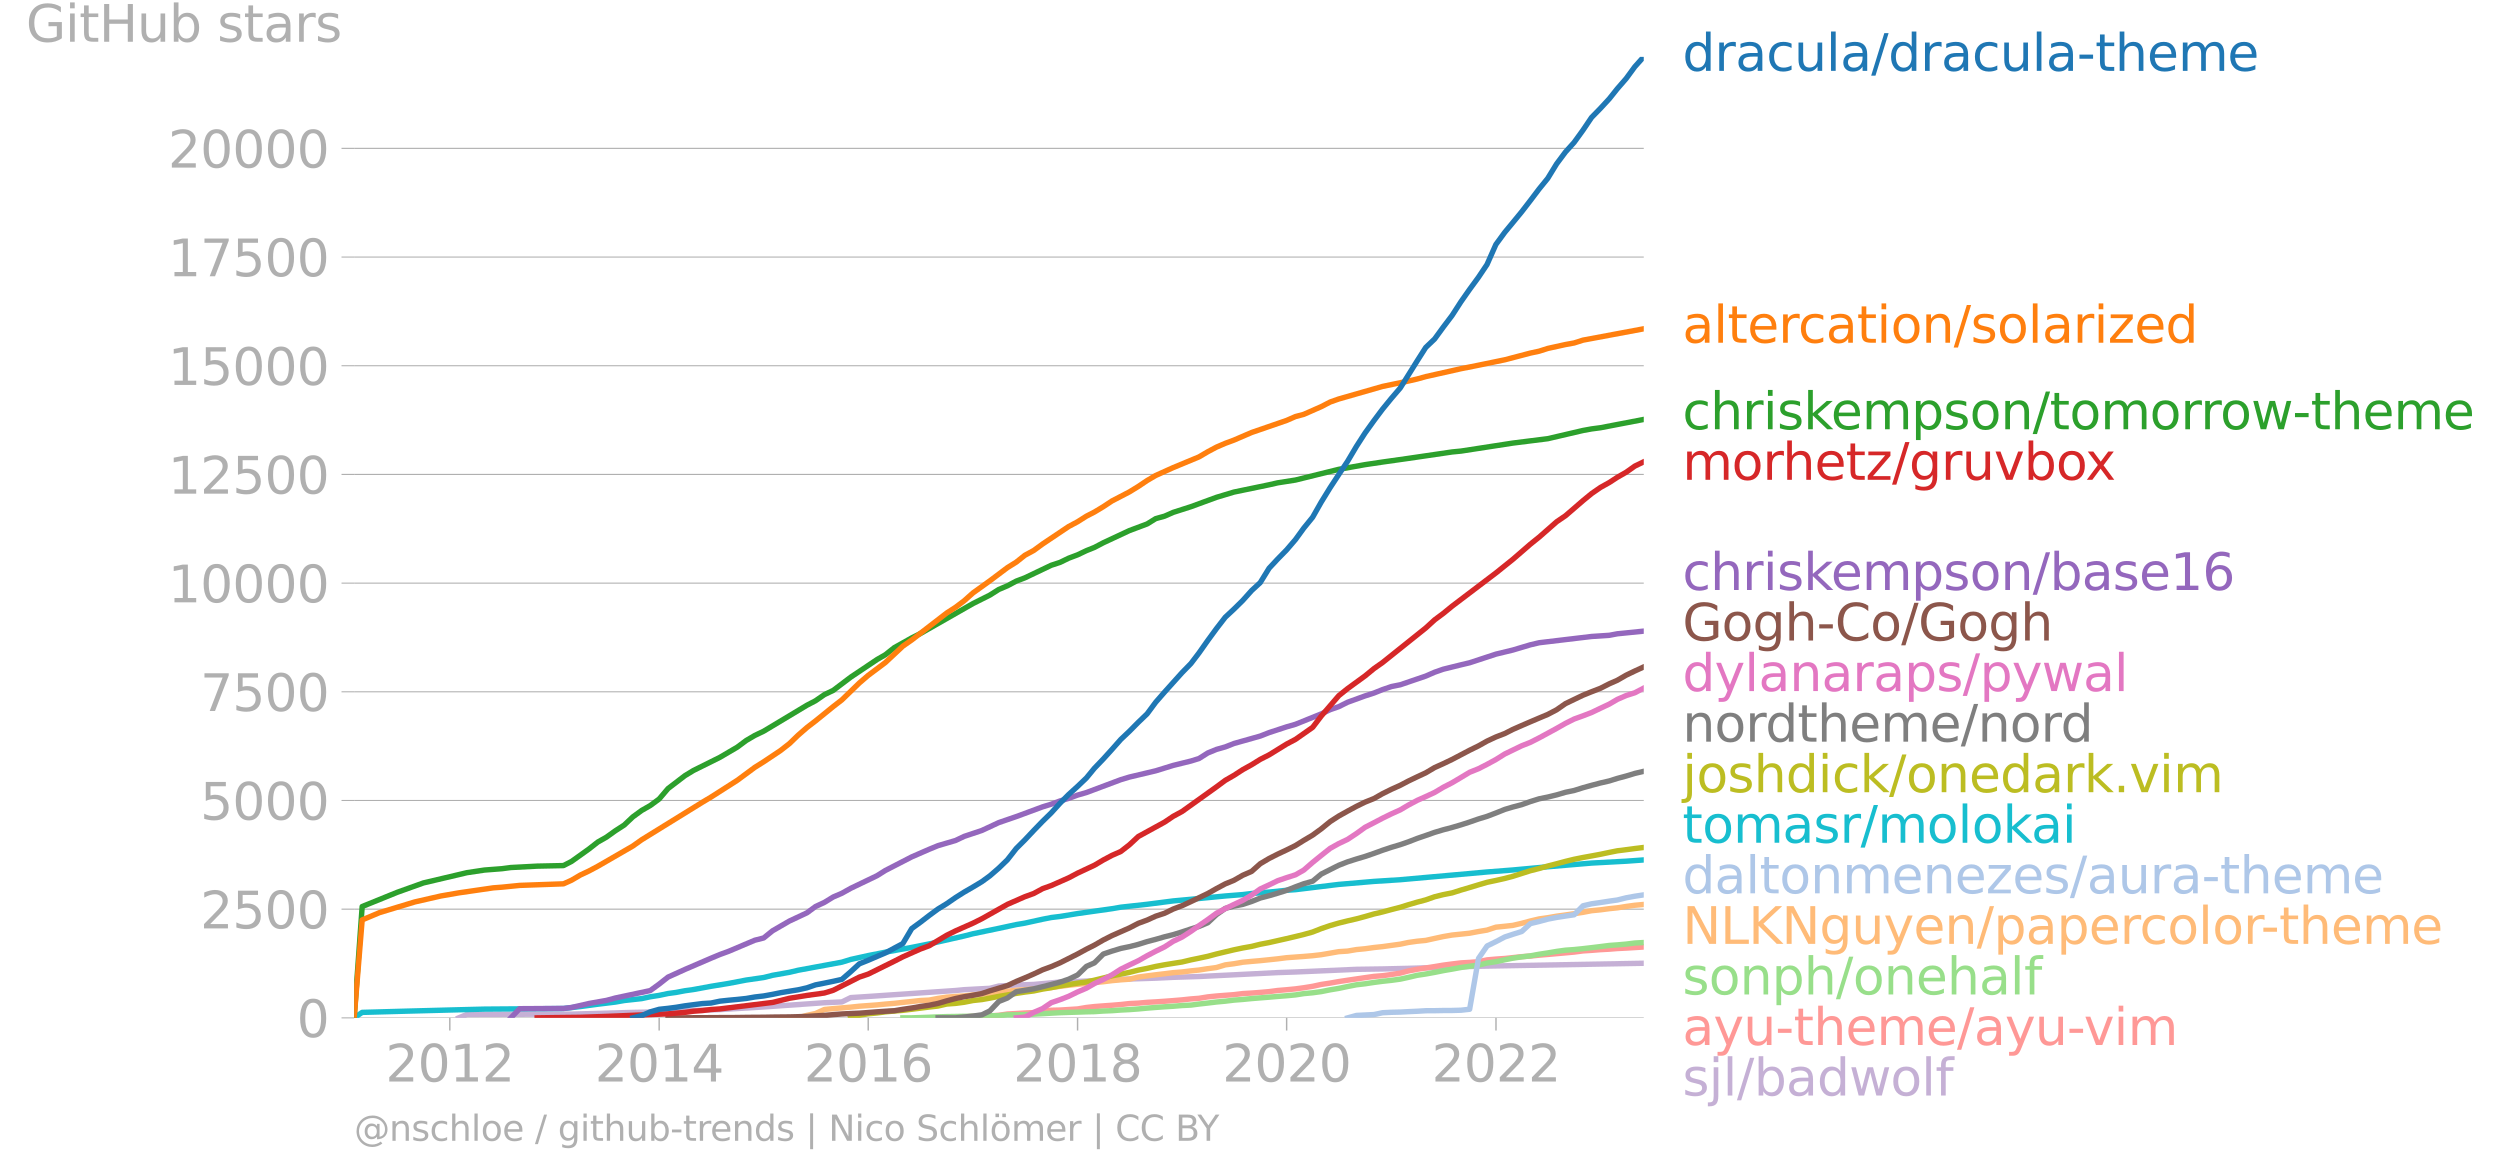 <svg xmlns="http://www.w3.org/2000/svg" xmlns:xlink="http://www.w3.org/1999/xlink" width="923.071" height="433.86" viewBox="0 0 692.303 325.395"><defs><style>*{stroke-linejoin:round;stroke-linecap:butt}</style></defs><g id="figure_1"><path id="patch_1" d="M0 325.395h692.303V0H0v325.395z" style="fill:none"/><g id="axes_1"><path id="patch_2" d="M98.073 281.868h357.12V15.756H98.073v266.112z" style="fill:none"/><g id="matplotlib.axis_1"><g id="xtick_1"><g id="line2d_1"><defs><path id="m14b2d56fd2" d="M0 0v3.5" style="stroke:#b0b0b0;stroke-width:.4"/></defs><use xlink:href="#m14b2d56fd2" x="124.562" y="281.868" style="fill:#b0b0b0;stroke:#b0b0b0;stroke-width:.4"/></g><g id="text_1" style="fill:#b0b0b0" transform="matrix(.14 0 0 -.14 106.747 299.505)"><defs><path id="DejaVuSans-32" d="M1228 531h2203V0H469v531q359 372 979 998 621 627 780 809 303 340 423 576 121 236 121 464 0 372-261 606-261 235-680 235-297 0-627-103-329-103-704-313v638q381 153 712 231 332 78 607 78 725 0 1156-363 431-362 431-968 0-288-108-546-107-257-392-607-78-91-497-524-418-433-1181-1211z" transform="scale(.016)"/><path id="DejaVuSans-30" d="M2034 4250q-487 0-733-480-245-479-245-1442 0-959 245-1439 246-480 733-480 491 0 736 480 246 480 246 1439 0 963-246 1442-245 480-736 480zm0 500q785 0 1199-621 414-620 414-1801 0-1178-414-1799Q2819-91 2034-91q-784 0-1198 620-414 621-414 1799 0 1181 414 1801 414 621 1198 621z" transform="scale(.016)"/><path id="DejaVuSans-31" d="M794 531h1031v3560L703 3866v575l1116 225h631V531h1031V0H794v531z" transform="scale(.016)"/></defs><use xlink:href="#DejaVuSans-32"/><use xlink:href="#DejaVuSans-30" x="63.623"/><use xlink:href="#DejaVuSans-31" x="127.246"/><use xlink:href="#DejaVuSans-32" x="190.869"/></g></g><g id="xtick_2"><use xlink:href="#m14b2d56fd2" id="line2d_2" x="182.535" y="281.868" style="fill:#b0b0b0;stroke:#b0b0b0;stroke-width:.4"/><g id="text_2" style="fill:#b0b0b0" transform="matrix(.14 0 0 -.14 164.72 299.505)"><defs><path id="DejaVuSans-34" d="M2419 4116 825 1625h1594v2491zm-166 550h794V1625h666v-525h-666V0h-628v1100H313v609l1940 2957z" transform="scale(.016)"/></defs><use xlink:href="#DejaVuSans-32"/><use xlink:href="#DejaVuSans-30" x="63.623"/><use xlink:href="#DejaVuSans-31" x="127.246"/><use xlink:href="#DejaVuSans-34" x="190.869"/></g></g><g id="xtick_3"><use xlink:href="#m14b2d56fd2" id="line2d_3" x="240.429" y="281.868" style="fill:#b0b0b0;stroke:#b0b0b0;stroke-width:.4"/><g id="text_3" style="fill:#b0b0b0" transform="matrix(.14 0 0 -.14 222.614 299.505)"><defs><path id="DejaVuSans-36" d="M2113 2584q-425 0-674-291-248-290-248-796 0-503 248-796 249-292 674-292t673 292q248 293 248 796 0 506-248 796-248 291-673 291zm1253 1979v-575q-238 112-480 171-242 60-480 60-625 0-955-422-329-422-376-1275 184 272 462 417 279 145 613 145 703 0 1111-427 408-426 408-1160 0-719-425-1154Q2819-91 2113-91q-810 0-1238 620-428 621-428 1799 0 1106 525 1764t1409 658q238 0 480-47t505-140z" transform="scale(.016)"/></defs><use xlink:href="#DejaVuSans-32"/><use xlink:href="#DejaVuSans-30" x="63.623"/><use xlink:href="#DejaVuSans-31" x="127.246"/><use xlink:href="#DejaVuSans-36" x="190.869"/></g></g><g id="xtick_4"><use xlink:href="#m14b2d56fd2" id="line2d_4" x="298.403" y="281.868" style="fill:#b0b0b0;stroke:#b0b0b0;stroke-width:.4"/><g id="text_4" style="fill:#b0b0b0" transform="matrix(.14 0 0 -.14 280.588 299.505)"><defs><path id="DejaVuSans-38" d="M2034 2216q-450 0-708-241-257-241-257-662 0-422 257-663 258-241 708-241t709 242q260 243 260 662 0 421-258 662-257 241-711 241zm-631 268q-406 100-633 378-226 279-226 679 0 559 398 884 399 325 1092 325 697 0 1094-325t397-884q0-400-227-679-226-278-629-378 456-106 710-416 255-309 255-755 0-679-414-1042Q2806-91 2034-91q-771 0-1186 362-414 363-414 1042 0 446 256 755 257 310 713 416zm-231 997q0-362 226-565 227-203 636-203 407 0 636 203 230 203 230 565 0 363-230 566-229 203-636 203-409 0-636-203-226-203-226-566z" transform="scale(.016)"/></defs><use xlink:href="#DejaVuSans-32"/><use xlink:href="#DejaVuSans-30" x="63.623"/><use xlink:href="#DejaVuSans-31" x="127.246"/><use xlink:href="#DejaVuSans-38" x="190.869"/></g></g><g id="xtick_5"><use xlink:href="#m14b2d56fd2" id="line2d_5" x="356.297" y="281.868" style="fill:#b0b0b0;stroke:#b0b0b0;stroke-width:.4"/><g id="text_5" style="fill:#b0b0b0" transform="matrix(.14 0 0 -.14 338.482 299.505)"><use xlink:href="#DejaVuSans-32"/><use xlink:href="#DejaVuSans-30" x="63.623"/><use xlink:href="#DejaVuSans-32" x="127.246"/><use xlink:href="#DejaVuSans-30" x="190.869"/></g></g><g id="xtick_6"><use xlink:href="#m14b2d56fd2" id="line2d_6" x="414.271" y="281.868" style="fill:#b0b0b0;stroke:#b0b0b0;stroke-width:.4"/><g id="text_6" style="fill:#b0b0b0" transform="matrix(.14 0 0 -.14 396.456 299.505)"><use xlink:href="#DejaVuSans-32"/><use xlink:href="#DejaVuSans-30" x="63.623"/><use xlink:href="#DejaVuSans-32" x="127.246"/><use xlink:href="#DejaVuSans-32" x="190.869"/></g></g></g><g id="matplotlib.axis_2"><g id="ytick_1"><path id="line2d_7" d="M98.073 281.868h357.12" clip-path="url(#p5eefabe141)" style="fill:none;stroke:#b0b0b0;stroke-width:.3;stroke-linecap:square"/><g id="line2d_8"><defs><path id="m1f76dfa816" d="M0 0h-3.5" style="stroke:#b0b0b0;stroke-width:.3"/></defs><use xlink:href="#m1f76dfa816" x="98.073" y="281.868" style="fill:#b0b0b0;stroke:#b0b0b0;stroke-width:.3"/></g><use xlink:href="#DejaVuSans-30" id="text_7" style="fill:#b0b0b0" transform="matrix(.14 0 0 -.14 82.166 287.187)"/></g><g id="ytick_2"><path id="line2d_9" d="M98.073 251.77h357.12" clip-path="url(#p5eefabe141)" style="fill:none;stroke:#b0b0b0;stroke-width:.3;stroke-linecap:square"/><use xlink:href="#m1f76dfa816" id="line2d_10" x="98.073" y="251.77" style="fill:#b0b0b0;stroke:#b0b0b0;stroke-width:.3"/><g id="text_8" style="fill:#b0b0b0" transform="matrix(.14 0 0 -.14 55.443 257.089)"><defs><path id="DejaVuSans-35" d="M691 4666h2478v-532H1269V2991q137 47 274 70 138 23 276 23 781 0 1237-428 457-428 457-1159 0-753-469-1171Q2575-91 1722-91q-294 0-599 50Q819 9 494 109v635q281-153 581-228t634-75q541 0 856 284 316 284 316 772 0 487-316 771-315 285-856 285-253 0-505-56-251-56-513-175v2344z" transform="scale(.016)"/></defs><use xlink:href="#DejaVuSans-32"/><use xlink:href="#DejaVuSans-35" x="63.623"/><use xlink:href="#DejaVuSans-30" x="127.246"/><use xlink:href="#DejaVuSans-30" x="190.869"/></g></g><g id="ytick_3"><path id="line2d_11" d="M98.073 221.672h357.12" clip-path="url(#p5eefabe141)" style="fill:none;stroke:#b0b0b0;stroke-width:.3;stroke-linecap:square"/><use xlink:href="#m1f76dfa816" id="line2d_12" x="98.073" y="221.672" style="fill:#b0b0b0;stroke:#b0b0b0;stroke-width:.3"/><g id="text_9" style="fill:#b0b0b0" transform="matrix(.14 0 0 -.14 55.443 226.991)"><use xlink:href="#DejaVuSans-35"/><use xlink:href="#DejaVuSans-30" x="63.623"/><use xlink:href="#DejaVuSans-30" x="127.246"/><use xlink:href="#DejaVuSans-30" x="190.869"/></g></g><g id="ytick_4"><path id="line2d_13" d="M98.073 191.574h357.12" clip-path="url(#p5eefabe141)" style="fill:none;stroke:#b0b0b0;stroke-width:.3;stroke-linecap:square"/><use xlink:href="#m1f76dfa816" id="line2d_14" x="98.073" y="191.574" style="fill:#b0b0b0;stroke:#b0b0b0;stroke-width:.3"/><g id="text_10" style="fill:#b0b0b0" transform="matrix(.14 0 0 -.14 55.443 196.893)"><defs><path id="DejaVuSans-37" d="M525 4666h3000v-269L1831 0h-659l1594 4134H525v532z" transform="scale(.016)"/></defs><use xlink:href="#DejaVuSans-37"/><use xlink:href="#DejaVuSans-35" x="63.623"/><use xlink:href="#DejaVuSans-30" x="127.246"/><use xlink:href="#DejaVuSans-30" x="190.869"/></g></g><g id="ytick_5"><path id="line2d_15" d="M98.073 161.477h357.12" clip-path="url(#p5eefabe141)" style="fill:none;stroke:#b0b0b0;stroke-width:.3;stroke-linecap:square"/><use xlink:href="#m1f76dfa816" id="line2d_16" x="98.073" y="161.477" style="fill:#b0b0b0;stroke:#b0b0b0;stroke-width:.3"/><g id="text_11" style="fill:#b0b0b0" transform="matrix(.14 0 0 -.14 46.536 166.796)"><use xlink:href="#DejaVuSans-31"/><use xlink:href="#DejaVuSans-30" x="63.623"/><use xlink:href="#DejaVuSans-30" x="127.246"/><use xlink:href="#DejaVuSans-30" x="190.869"/><use xlink:href="#DejaVuSans-30" x="254.492"/></g></g><g id="ytick_6"><path id="line2d_17" d="M98.073 131.379h357.12" clip-path="url(#p5eefabe141)" style="fill:none;stroke:#b0b0b0;stroke-width:.3;stroke-linecap:square"/><use xlink:href="#m1f76dfa816" id="line2d_18" x="98.073" y="131.379" style="fill:#b0b0b0;stroke:#b0b0b0;stroke-width:.3"/><g id="text_12" style="fill:#b0b0b0" transform="matrix(.14 0 0 -.14 46.536 136.698)"><use xlink:href="#DejaVuSans-31"/><use xlink:href="#DejaVuSans-32" x="63.623"/><use xlink:href="#DejaVuSans-35" x="127.246"/><use xlink:href="#DejaVuSans-30" x="190.869"/><use xlink:href="#DejaVuSans-30" x="254.492"/></g></g><g id="ytick_7"><path id="line2d_19" d="M98.073 101.281h357.12" clip-path="url(#p5eefabe141)" style="fill:none;stroke:#b0b0b0;stroke-width:.3;stroke-linecap:square"/><use xlink:href="#m1f76dfa816" id="line2d_20" x="98.073" y="101.281" style="fill:#b0b0b0;stroke:#b0b0b0;stroke-width:.3"/><g id="text_13" style="fill:#b0b0b0" transform="matrix(.14 0 0 -.14 46.536 106.6)"><use xlink:href="#DejaVuSans-31"/><use xlink:href="#DejaVuSans-35" x="63.623"/><use xlink:href="#DejaVuSans-30" x="127.246"/><use xlink:href="#DejaVuSans-30" x="190.869"/><use xlink:href="#DejaVuSans-30" x="254.492"/></g></g><g id="ytick_8"><path id="line2d_21" d="M98.073 71.184h357.12" clip-path="url(#p5eefabe141)" style="fill:none;stroke:#b0b0b0;stroke-width:.3;stroke-linecap:square"/><use xlink:href="#m1f76dfa816" id="line2d_22" x="98.073" y="71.184" style="fill:#b0b0b0;stroke:#b0b0b0;stroke-width:.3"/><g id="text_14" style="fill:#b0b0b0" transform="matrix(.14 0 0 -.14 46.536 76.503)"><use xlink:href="#DejaVuSans-31"/><use xlink:href="#DejaVuSans-37" x="63.623"/><use xlink:href="#DejaVuSans-35" x="127.246"/><use xlink:href="#DejaVuSans-30" x="190.869"/><use xlink:href="#DejaVuSans-30" x="254.492"/></g></g><g id="ytick_9"><path id="line2d_23" d="M98.073 41.086h357.12" clip-path="url(#p5eefabe141)" style="fill:none;stroke:#b0b0b0;stroke-width:.3;stroke-linecap:square"/><use xlink:href="#m1f76dfa816" id="line2d_24" x="98.073" y="41.086" style="fill:#b0b0b0;stroke:#b0b0b0;stroke-width:.3"/><g id="text_15" style="fill:#b0b0b0" transform="matrix(.14 0 0 -.14 46.536 46.405)"><use xlink:href="#DejaVuSans-32"/><use xlink:href="#DejaVuSans-30" x="63.623"/><use xlink:href="#DejaVuSans-30" x="127.246"/><use xlink:href="#DejaVuSans-30" x="190.869"/><use xlink:href="#DejaVuSans-30" x="254.492"/></g></g><g id="text_16" style="fill:#b0b0b0" transform="matrix(.14 0 0 -.14 7.2 11.563)"><defs><path id="DejaVuSans-47" d="M3809 666v1253H2778v519h1656V434q-365-259-806-392-440-133-940-133-1094 0-1712 639-617 640-617 1780 0 1144 617 1783 618 639 1712 639 456 0 867-113 411-112 758-331v-672q-350 297-744 447t-828 150q-857 0-1287-478-429-478-429-1425 0-944 429-1422 430-478 1287-478 334 0 596 58 263 58 472 180z" transform="scale(.016)"/><path id="DejaVuSans-69" d="M603 3500h575V0H603v3500zm0 1363h575v-729H603v729z" transform="scale(.016)"/><path id="DejaVuSans-74" d="M1172 4494v-994h1184v-447H1172V1153q0-428 117-550t477-122h590V0h-590q-666 0-919 248-253 249-253 905v1900H172v447h422v994h578z" transform="scale(.016)"/><path id="DejaVuSans-48" d="M628 4666h631V2753h2294v1913h631V0h-631v2222H1259V0H628v4666z" transform="scale(.016)"/><path id="DejaVuSans-75" d="M544 1381v2119h575V1403q0-497 193-746 194-248 582-248 465 0 735 297 271 297 271 810v1984h575V0h-575v538q-209-319-486-474-276-155-642-155-603 0-916 375-312 375-312 1097zm1447 2203z" transform="scale(.016)"/><path id="DejaVuSans-62" d="M3116 1747q0 634-261 995t-717 361q-457 0-718-361t-261-995q0-634 261-995t718-361q456 0 717 361t261 995zM1159 2969q182 312 458 463 277 152 661 152 638 0 1036-506 399-506 399-1331T3314 415Q2916-91 2278-91q-384 0-661 152-276 152-458 464V0H581v4863h578V2969z" transform="scale(.016)"/><path id="DejaVuSans-73" d="M2834 3397v-544q-243 125-506 187-262 63-544 63-428 0-642-131t-214-394q0-200 153-314t616-217l197-44q612-131 870-370t258-667q0-488-386-773Q2250-91 1575-91q-281 0-586 55T347 128v594q319-166 628-249 309-82 613-82 406 0 624 139 219 139 219 392 0 234-158 359-157 125-692 241l-200 47q-534 112-772 345-237 233-237 639 0 494 350 762 350 269 994 269 318 0 599-47 282-46 519-140z" transform="scale(.016)"/><path id="DejaVuSans-61" d="M2194 1759q-697 0-966-159t-269-544q0-306 202-486 202-179 548-179 479 0 768 339t289 901v128h-572zm1147 238V0h-575v531q-197-318-491-470T1556-91q-537 0-855 302-317 302-317 808 0 590 395 890 396 300 1180 300h807v57q0 397-261 614t-733 217q-300 0-585-72-284-72-546-216v532q315 122 612 182 297 61 578 61 760 0 1135-394 375-393 375-1193z" transform="scale(.016)"/><path id="DejaVuSans-72" d="M2631 2963q-97 56-211 82-114 27-251 27-488 0-749-317t-261-911V0H581v3500h578v-544q182 319 472 473 291 155 707 155 59 0 131-8 72-7 159-23l3-590z" transform="scale(.016)"/></defs><use xlink:href="#DejaVuSans-47"/><use xlink:href="#DejaVuSans-69" x="77.49"/><use xlink:href="#DejaVuSans-74" x="105.273"/><use xlink:href="#DejaVuSans-48" x="144.482"/><use xlink:href="#DejaVuSans-75" x="219.678"/><use xlink:href="#DejaVuSans-62" x="283.057"/><use xlink:href="#DejaVuSans-20" x="346.533"/><use xlink:href="#DejaVuSans-73" x="378.32"/><use xlink:href="#DejaVuSans-74" x="430.42"/><use xlink:href="#DejaVuSans-61" x="469.629"/><use xlink:href="#DejaVuSans-72" x="530.908"/><use xlink:href="#DejaVuSans-73" x="572.021"/></g></g><path id="line2d_25" d="m127.02 281.868 2.3-.951 28.947-.085 16.972-.481 7.296-.145 4.68-.24 12.133-.386 12.134-.734 16.813-1.168 4.838-.217 2.459-1.204 4.837-.313 24.19-1.649 2.378-.229 7.138-.385 2.458-.626 4.838-.277 4.838-.168 4.838-.434 2.458-.24 4.838-.157 4.68-.205 2.458-.072 4.837-.313 9.676-.313 4.838-.229 7.137-.229 9.676-.47 12.134-.613 4.917-.169 16.892-.734 7.217-.108 7.138-.169 19.43-.578 45.76-.83h0" clip-path="url(#p5eefabe141)" style="fill:none;stroke:#c5b0d5;stroke-width:1.5;stroke-linecap:square"/><path id="line2d_26" d="m262.16 281.868 2.458-.169 2.38-.144 2.458-.097 2.458-.024 2.221-.108 2.458-.169 2.38-.36 2.458-.133 2.38-.145 2.458-.108 2.458-.385 2.38-.265 2.458-.06 2.38-.145 2.458-.156 2.458-.41 2.221-.253 2.459-.192 2.379-.169 2.458-.204 2.38-.265 2.458-.12 2.459-.217 2.379-.133 2.458-.168 2.38-.18 2.458-.206 2.459-.264 2.22-.169 2.459-.397 2.379-.241 2.458-.193 2.38-.18 2.458-.301 2.459-.145 2.379-.18 2.458-.217 2.38-.313 2.458-.205 2.459-.24 2.3-.313 2.458-.398 2.38-.517 2.458-.374 2.379-.421 2.459-.373 2.458-.361 2.38-.35 2.458-.349 2.379-.192 2.459-.337 2.458-.374 2.22-.602 2.46-.47 2.378-.36 2.459-.385 2.38-.398 2.458-.325 2.458-.3 2.38-.133 2.458-.193 2.38-.505 2.458-.217 2.458-.169 2.22-.24 2.46-.265 2.379-.157 2.458-.253 2.38-.204 2.458-.217 2.458-.217 2.38-.216 2.458-.326 2.38-.156 2.458-.193 2.458-.132 2.22-.18 2.46-.121 2.379-.145 2.458-.156" clip-path="url(#p5eefabe141)" style="fill:none;stroke:#ff9896;stroke-width:1.5;stroke-linecap:square"/><path id="line2d_27" d="m250.026 281.868 2.458-.012 2.38-.073 2.458-.084 2.458-.108 2.38-.072 2.458-.037 2.38-.048h2.458l2.458-.084 2.221-.06 2.458-.048 2.38-.217 2.458-.012 2.38-.036 2.458-.133 2.458-.132 2.38-.145 2.458-.132 2.38-.084 2.458-.073 2.458-.084 2.221-.048 2.459-.168 2.379-.097 2.458-.18 2.38-.12 2.458-.181 2.459-.23 2.379-.192 2.458-.18 2.38-.145 2.458-.204 2.459-.12 2.22-.29 2.459-.277 2.379-.289 2.458-.228 2.38-.29 2.458-.192 2.459-.24 2.379-.193 2.458-.193 2.38-.205 2.458-.192 2.459-.229 2.3-.361 2.458-.229 2.38-.325 2.458-.494 2.379-.397 2.459-.518 2.458-.481 2.38-.277 2.458-.373 2.379-.313 2.459-.265 2.458-.337 2.22-.482 2.46-.578 2.378-.36 2.459-.446 2.38-.482 2.458-.421 2.458-.458 2.38-.337 2.458-.313 2.38-.59 2.458-.36 2.458-.53 2.22-.446 2.46-.361 2.379-.277 2.458-.458 2.38-.36 2.458-.422 2.458-.337 2.38-.169 2.458-.253 2.38-.276 2.458-.301 2.458-.313 2.22-.157 2.46-.217 2.379-.3 2.458-.133" clip-path="url(#p5eefabe141)" style="fill:none;stroke:#98df8a;stroke-width:1.5;stroke-linecap:square"/><g id="text_17" style="fill:#1f77b4" transform="matrix(.14 0 0 -.14 465.907 19.619)"><defs><path id="DejaVuSans-64" d="M2906 2969v1894h575V0h-575v525q-181-312-458-464-276-152-664-152-634 0-1033 506-398 507-398 1332t398 1331q399 506 1033 506 388 0 664-152 277-151 458-463zM947 1747q0-634 261-995t717-361q456 0 718 361 263 361 263 995t-263 995q-262 361-718 361t-717-361q-261-361-261-995z" transform="scale(.016)"/><path id="DejaVuSans-63" d="M3122 3366v-538q-244 135-489 202t-495 67q-560 0-870-355-309-354-309-995t309-996q310-354 870-354 250 0 495 67t489 202V134Q2881 22 2623-34q-257-57-548-57-791 0-1257 497-465 497-465 1341 0 856 470 1346 471 491 1290 491 265 0 518-55 253-54 491-163z" transform="scale(.016)"/><path id="DejaVuSans-6c" d="M603 4863h575V0H603v4863z" transform="scale(.016)"/><path id="DejaVuSans-2f" d="M1625 4666h531L531-594H0l1625 5260z" transform="scale(.016)"/><path id="DejaVuSans-2d" d="M313 2009h1684v-512H313v512z" transform="scale(.016)"/><path id="DejaVuSans-68" d="M3513 2113V0h-575v2094q0 497-194 743-194 247-581 247-466 0-735-297-269-296-269-809V0H581v4863h578V2956q207 316 486 472 280 156 646 156 603 0 912-373 310-373 310-1098z" transform="scale(.016)"/><path id="DejaVuSans-65" d="M3597 1894v-281H953q38-594 358-905t892-311q331 0 642 81t618 244V178Q3153 47 2828-22t-659-69q-838 0-1327 487-489 488-489 1320 0 859 464 1363 464 505 1252 505 706 0 1117-455 411-454 411-1235zm-575 169q-6 471-264 752-258 282-683 282-481 0-770-272t-333-766l2050 4z" transform="scale(.016)"/><path id="DejaVuSans-6d" d="M3328 2828q216 388 516 572t706 184q547 0 844-383 297-382 297-1088V0h-578v2094q0 503-179 746-178 244-543 244-447 0-707-297-259-296-259-809V0h-578v2094q0 506-178 748t-550 242q-441 0-701-298-259-298-259-808V0H581v3500h578v-544q197 322 472 475t653 153q382 0 649-194 267-193 395-562z" transform="scale(.016)"/></defs><use xlink:href="#DejaVuSans-64"/><use xlink:href="#DejaVuSans-72" x="63.477"/><use xlink:href="#DejaVuSans-61" x="104.59"/><use xlink:href="#DejaVuSans-63" x="165.869"/><use xlink:href="#DejaVuSans-75" x="220.85"/><use xlink:href="#DejaVuSans-6c" x="284.229"/><use xlink:href="#DejaVuSans-61" x="312.012"/><use xlink:href="#DejaVuSans-2f" x="373.291"/><use xlink:href="#DejaVuSans-64" x="406.982"/><use xlink:href="#DejaVuSans-72" x="470.459"/><use xlink:href="#DejaVuSans-61" x="511.572"/><use xlink:href="#DejaVuSans-63" x="572.852"/><use xlink:href="#DejaVuSans-75" x="627.832"/><use xlink:href="#DejaVuSans-6c" x="691.211"/><use xlink:href="#DejaVuSans-61" x="718.994"/><use xlink:href="#DejaVuSans-2d" x="780.273"/><use xlink:href="#DejaVuSans-74" x="816.357"/><use xlink:href="#DejaVuSans-68" x="855.566"/><use xlink:href="#DejaVuSans-65" x="918.945"/><use xlink:href="#DejaVuSans-6d" x="980.469"/><use xlink:href="#DejaVuSans-65" x="1077.881"/></g><g id="text_18" style="fill:#ff7f0e" transform="matrix(.14 0 0 -.14 465.907 94.911)"><defs><path id="DejaVuSans-6f" d="M1959 3097q-462 0-731-361t-269-989q0-628 267-989 268-361 733-361 460 0 728 362 269 363 269 988 0 622-269 986-268 364-728 364zm0 487q750 0 1178-488 429-487 429-1349 0-859-429-1349Q2709-91 1959-91q-753 0-1180 489-426 490-426 1349 0 862 426 1349 427 488 1180 488z" transform="scale(.016)"/><path id="DejaVuSans-6e" d="M3513 2113V0h-575v2094q0 497-194 743-194 247-581 247-466 0-735-297-269-296-269-809V0H581v3500h578v-544q207 316 486 472 280 156 646 156 603 0 912-373 310-373 310-1098z" transform="scale(.016)"/><path id="DejaVuSans-7a" d="M353 3500h2731v-525L922 459h2162V0H275v525l2163 2516H353v459z" transform="scale(.016)"/></defs><use xlink:href="#DejaVuSans-61"/><use xlink:href="#DejaVuSans-6c" x="61.279"/><use xlink:href="#DejaVuSans-74" x="89.063"/><use xlink:href="#DejaVuSans-65" x="128.271"/><use xlink:href="#DejaVuSans-72" x="189.795"/><use xlink:href="#DejaVuSans-63" x="228.658"/><use xlink:href="#DejaVuSans-61" x="283.639"/><use xlink:href="#DejaVuSans-74" x="344.918"/><use xlink:href="#DejaVuSans-69" x="384.127"/><use xlink:href="#DejaVuSans-6f" x="411.91"/><use xlink:href="#DejaVuSans-6e" x="473.092"/><use xlink:href="#DejaVuSans-2f" x="536.471"/><use xlink:href="#DejaVuSans-73" x="570.162"/><use xlink:href="#DejaVuSans-6f" x="622.262"/><use xlink:href="#DejaVuSans-6c" x="683.443"/><use xlink:href="#DejaVuSans-61" x="711.227"/><use xlink:href="#DejaVuSans-72" x="772.506"/><use xlink:href="#DejaVuSans-69" x="813.619"/><use xlink:href="#DejaVuSans-7a" x="841.402"/><use xlink:href="#DejaVuSans-65" x="893.893"/><use xlink:href="#DejaVuSans-64" x="955.416"/></g><g id="text_19" style="fill:#2ca02c" transform="matrix(.14 0 0 -.14 465.907 118.876)"><defs><path id="DejaVuSans-6b" d="M581 4863h578V1991l1716 1509h734L1753 1863 3688 0h-750L1159 1709V0H581v4863z" transform="scale(.016)"/><path id="DejaVuSans-70" d="M1159 525v-1856H581v4831h578v-531q182 312 458 463 277 152 661 152 638 0 1036-506 399-506 399-1331T3314 415Q2916-91 2278-91q-384 0-661 152-276 152-458 464zm1957 1222q0 634-261 995t-717 361q-457 0-718-361t-261-995q0-634 261-995t718-361q456 0 717 361t261 995z" transform="scale(.016)"/><path id="DejaVuSans-77" d="M269 3500h575l719-2731 715 2731h678l719-2731 716 2731h575L4050 0h-678l-753 2869L1863 0h-679L269 3500z" transform="scale(.016)"/></defs><use xlink:href="#DejaVuSans-63"/><use xlink:href="#DejaVuSans-68" x="54.98"/><use xlink:href="#DejaVuSans-72" x="118.359"/><use xlink:href="#DejaVuSans-69" x="159.473"/><use xlink:href="#DejaVuSans-73" x="187.256"/><use xlink:href="#DejaVuSans-6b" x="239.355"/><use xlink:href="#DejaVuSans-65" x="293.641"/><use xlink:href="#DejaVuSans-6d" x="355.164"/><use xlink:href="#DejaVuSans-70" x="452.576"/><use xlink:href="#DejaVuSans-73" x="516.053"/><use xlink:href="#DejaVuSans-6f" x="568.152"/><use xlink:href="#DejaVuSans-6e" x="629.334"/><use xlink:href="#DejaVuSans-2f" x="692.713"/><use xlink:href="#DejaVuSans-74" x="726.404"/><use xlink:href="#DejaVuSans-6f" x="765.613"/><use xlink:href="#DejaVuSans-6d" x="826.795"/><use xlink:href="#DejaVuSans-6f" x="924.207"/><use xlink:href="#DejaVuSans-72" x="985.389"/><use xlink:href="#DejaVuSans-72" x="1024.752"/><use xlink:href="#DejaVuSans-6f" x="1063.615"/><use xlink:href="#DejaVuSans-77" x="1124.797"/><use xlink:href="#DejaVuSans-2d" x="1206.584"/><use xlink:href="#DejaVuSans-74" x="1242.668"/><use xlink:href="#DejaVuSans-68" x="1281.877"/><use xlink:href="#DejaVuSans-65" x="1345.256"/><use xlink:href="#DejaVuSans-6d" x="1406.779"/><use xlink:href="#DejaVuSans-65" x="1504.191"/></g><g id="text_20" style="fill:#d62728" transform="matrix(.14 0 0 -.14 465.907 132.876)"><defs><path id="DejaVuSans-67" d="M2906 1791q0 625-258 968-257 344-723 344-462 0-720-344-258-343-258-968 0-622 258-966t720-344q466 0 723 344 258 344 258 966zm575-1357q0-893-397-1329-396-436-1215-436-303 0-572 45t-522 139v559q253-137 500-202 247-66 503-66 566 0 847 295t281 892v285q-178-310-456-463T1784 0Q1141 0 747 490 353 981 353 1791q0 812 394 1302 394 491 1037 491 388 0 666-153t456-462v531h575V434z" transform="scale(.016)"/><path id="DejaVuSans-76" d="M191 3500h609L1894 563l1094 2937h609L2284 0h-781L191 3500z" transform="scale(.016)"/><path id="DejaVuSans-78" d="M3513 3500 2247 1797 3578 0h-678L1881 1375 863 0H184l1360 1831L300 3500h678l928-1247 928 1247h679z" transform="scale(.016)"/></defs><use xlink:href="#DejaVuSans-6d"/><use xlink:href="#DejaVuSans-6f" x="97.412"/><use xlink:href="#DejaVuSans-72" x="158.594"/><use xlink:href="#DejaVuSans-68" x="197.957"/><use xlink:href="#DejaVuSans-65" x="261.336"/><use xlink:href="#DejaVuSans-74" x="322.859"/><use xlink:href="#DejaVuSans-7a" x="362.068"/><use xlink:href="#DejaVuSans-2f" x="414.559"/><use xlink:href="#DejaVuSans-67" x="448.25"/><use xlink:href="#DejaVuSans-72" x="511.727"/><use xlink:href="#DejaVuSans-75" x="552.84"/><use xlink:href="#DejaVuSans-76" x="616.219"/><use xlink:href="#DejaVuSans-62" x="675.398"/><use xlink:href="#DejaVuSans-6f" x="738.875"/><use xlink:href="#DejaVuSans-78" x="796.932"/></g><g id="text_21" style="fill:#9467bd" transform="matrix(.14 0 0 -.14 465.907 163.38)"><use xlink:href="#DejaVuSans-63"/><use xlink:href="#DejaVuSans-68" x="54.98"/><use xlink:href="#DejaVuSans-72" x="118.359"/><use xlink:href="#DejaVuSans-69" x="159.473"/><use xlink:href="#DejaVuSans-73" x="187.256"/><use xlink:href="#DejaVuSans-6b" x="239.355"/><use xlink:href="#DejaVuSans-65" x="293.641"/><use xlink:href="#DejaVuSans-6d" x="355.164"/><use xlink:href="#DejaVuSans-70" x="452.576"/><use xlink:href="#DejaVuSans-73" x="516.053"/><use xlink:href="#DejaVuSans-6f" x="568.152"/><use xlink:href="#DejaVuSans-6e" x="629.334"/><use xlink:href="#DejaVuSans-2f" x="692.713"/><use xlink:href="#DejaVuSans-62" x="726.404"/><use xlink:href="#DejaVuSans-61" x="789.881"/><use xlink:href="#DejaVuSans-73" x="851.16"/><use xlink:href="#DejaVuSans-65" x="903.26"/><use xlink:href="#DejaVuSans-31" x="964.783"/><use xlink:href="#DejaVuSans-36" x="1028.406"/></g><g id="text_22" style="fill:#8c564b" transform="matrix(.14 0 0 -.14 465.907 177.38)"><defs><path id="DejaVuSans-43" d="M4122 4306v-665q-319 297-680 443-361 147-767 147-800 0-1225-489t-425-1414q0-922 425-1411t1225-489q406 0 767 147t680 444V359q-331-225-702-338-370-112-782-112-1060 0-1670 648-609 649-609 1771 0 1125 609 1773 610 649 1670 649 418 0 788-111 371-111 696-333z" transform="scale(.016)"/></defs><use xlink:href="#DejaVuSans-47"/><use xlink:href="#DejaVuSans-6f" x="77.49"/><use xlink:href="#DejaVuSans-67" x="138.672"/><use xlink:href="#DejaVuSans-68" x="202.148"/><use xlink:href="#DejaVuSans-2d" x="265.527"/><use xlink:href="#DejaVuSans-43" x="301.611"/><use xlink:href="#DejaVuSans-6f" x="371.436"/><use xlink:href="#DejaVuSans-2f" x="432.617"/><use xlink:href="#DejaVuSans-47" x="466.309"/><use xlink:href="#DejaVuSans-6f" x="543.799"/><use xlink:href="#DejaVuSans-67" x="604.98"/><use xlink:href="#DejaVuSans-68" x="668.457"/></g><g id="text_23" style="fill:#e377c2" transform="matrix(.14 0 0 -.14 465.907 191.38)"><defs><path id="DejaVuSans-79" d="M2059-325q-243-625-475-815-231-191-618-191H506v481h338q237 0 368 113 132 112 291 531l103 262L191 3500h609L1894 763l1094 2737h609L2059-325z" transform="scale(.016)"/></defs><use xlink:href="#DejaVuSans-64"/><use xlink:href="#DejaVuSans-79" x="63.477"/><use xlink:href="#DejaVuSans-6c" x="122.656"/><use xlink:href="#DejaVuSans-61" x="150.439"/><use xlink:href="#DejaVuSans-6e" x="211.719"/><use xlink:href="#DejaVuSans-61" x="275.098"/><use xlink:href="#DejaVuSans-72" x="336.377"/><use xlink:href="#DejaVuSans-61" x="377.49"/><use xlink:href="#DejaVuSans-70" x="438.77"/><use xlink:href="#DejaVuSans-73" x="502.246"/><use xlink:href="#DejaVuSans-2f" x="554.346"/><use xlink:href="#DejaVuSans-70" x="588.037"/><use xlink:href="#DejaVuSans-79" x="651.514"/><use xlink:href="#DejaVuSans-77" x="710.693"/><use xlink:href="#DejaVuSans-61" x="792.48"/><use xlink:href="#DejaVuSans-6c" x="853.76"/></g><g id="text_24" style="fill:#7f7f7f" transform="matrix(.14 0 0 -.14 465.907 205.38)"><use xlink:href="#DejaVuSans-6e"/><use xlink:href="#DejaVuSans-6f" x="63.379"/><use xlink:href="#DejaVuSans-72" x="124.561"/><use xlink:href="#DejaVuSans-64" x="163.924"/><use xlink:href="#DejaVuSans-74" x="227.4"/><use xlink:href="#DejaVuSans-68" x="266.609"/><use xlink:href="#DejaVuSans-65" x="329.988"/><use xlink:href="#DejaVuSans-6d" x="391.512"/><use xlink:href="#DejaVuSans-65" x="488.924"/><use xlink:href="#DejaVuSans-2f" x="550.447"/><use xlink:href="#DejaVuSans-6e" x="584.139"/><use xlink:href="#DejaVuSans-6f" x="647.518"/><use xlink:href="#DejaVuSans-72" x="708.699"/><use xlink:href="#DejaVuSans-64" x="748.063"/></g><g id="text_25" style="fill:#bcbd22" transform="matrix(.14 0 0 -.14 465.907 219.38)"><defs><path id="DejaVuSans-6a" d="M603 3500h575V-63q0-668-255-968-254-300-820-300h-219v487H38q328 0 446 152Q603-541 603-63v3563zm0 1363h575v-729H603v729z" transform="scale(.016)"/><path id="DejaVuSans-2e" d="M684 794h660V0H684v794z" transform="scale(.016)"/></defs><use xlink:href="#DejaVuSans-6a"/><use xlink:href="#DejaVuSans-6f" x="27.783"/><use xlink:href="#DejaVuSans-73" x="88.965"/><use xlink:href="#DejaVuSans-68" x="141.064"/><use xlink:href="#DejaVuSans-64" x="204.443"/><use xlink:href="#DejaVuSans-69" x="267.92"/><use xlink:href="#DejaVuSans-63" x="295.703"/><use xlink:href="#DejaVuSans-6b" x="350.684"/><use xlink:href="#DejaVuSans-2f" x="408.594"/><use xlink:href="#DejaVuSans-6f" x="442.285"/><use xlink:href="#DejaVuSans-6e" x="503.467"/><use xlink:href="#DejaVuSans-65" x="566.846"/><use xlink:href="#DejaVuSans-64" x="628.369"/><use xlink:href="#DejaVuSans-61" x="691.846"/><use xlink:href="#DejaVuSans-72" x="753.125"/><use xlink:href="#DejaVuSans-6b" x="794.238"/><use xlink:href="#DejaVuSans-2e" x="852.148"/><use xlink:href="#DejaVuSans-76" x="883.936"/><use xlink:href="#DejaVuSans-69" x="943.115"/><use xlink:href="#DejaVuSans-6d" x="970.898"/></g><g id="text_26" style="fill:#17becf" transform="matrix(.14 0 0 -.14 465.907 233.38)"><use xlink:href="#DejaVuSans-74"/><use xlink:href="#DejaVuSans-6f" x="39.209"/><use xlink:href="#DejaVuSans-6d" x="100.391"/><use xlink:href="#DejaVuSans-61" x="197.803"/><use xlink:href="#DejaVuSans-73" x="259.082"/><use xlink:href="#DejaVuSans-72" x="311.182"/><use xlink:href="#DejaVuSans-2f" x="352.295"/><use xlink:href="#DejaVuSans-6d" x="385.986"/><use xlink:href="#DejaVuSans-6f" x="483.398"/><use xlink:href="#DejaVuSans-6c" x="544.58"/><use xlink:href="#DejaVuSans-6f" x="572.363"/><use xlink:href="#DejaVuSans-6b" x="633.545"/><use xlink:href="#DejaVuSans-61" x="689.705"/><use xlink:href="#DejaVuSans-69" x="750.984"/></g><g id="text_27" style="fill:#aec7e8" transform="matrix(.14 0 0 -.14 465.907 247.38)"><use xlink:href="#DejaVuSans-64"/><use xlink:href="#DejaVuSans-61" x="63.477"/><use xlink:href="#DejaVuSans-6c" x="124.756"/><use xlink:href="#DejaVuSans-74" x="152.539"/><use xlink:href="#DejaVuSans-6f" x="191.748"/><use xlink:href="#DejaVuSans-6e" x="252.93"/><use xlink:href="#DejaVuSans-6d" x="316.309"/><use xlink:href="#DejaVuSans-65" x="413.721"/><use xlink:href="#DejaVuSans-6e" x="475.244"/><use xlink:href="#DejaVuSans-65" x="538.623"/><use xlink:href="#DejaVuSans-7a" x="600.146"/><use xlink:href="#DejaVuSans-65" x="652.637"/><use xlink:href="#DejaVuSans-73" x="714.16"/><use xlink:href="#DejaVuSans-2f" x="766.26"/><use xlink:href="#DejaVuSans-61" x="799.951"/><use xlink:href="#DejaVuSans-75" x="861.23"/><use xlink:href="#DejaVuSans-72" x="924.609"/><use xlink:href="#DejaVuSans-61" x="965.723"/><use xlink:href="#DejaVuSans-2d" x="1027.002"/><use xlink:href="#DejaVuSans-74" x="1063.086"/><use xlink:href="#DejaVuSans-68" x="1102.295"/><use xlink:href="#DejaVuSans-65" x="1165.674"/><use xlink:href="#DejaVuSans-6d" x="1227.197"/><use xlink:href="#DejaVuSans-65" x="1324.609"/></g><g id="text_28" style="fill:#ffbb78" transform="matrix(.14 0 0 -.14 465.907 261.38)"><defs><path id="DejaVuSans-4e" d="M628 4666h850L3547 763v3903h612V0h-850L1241 3903V0H628v4666z" transform="scale(.016)"/><path id="DejaVuSans-4c" d="M628 4666h631V531h2272V0H628v4666z" transform="scale(.016)"/><path id="DejaVuSans-4b" d="M628 4666h631V2694l2094 1972h813L1850 2491 4331 0h-831L1259 2247V0H628v4666z" transform="scale(.016)"/></defs><use xlink:href="#DejaVuSans-4e"/><use xlink:href="#DejaVuSans-4c" x="74.805"/><use xlink:href="#DejaVuSans-4b" x="130.518"/><use xlink:href="#DejaVuSans-4e" x="196.094"/><use xlink:href="#DejaVuSans-67" x="270.898"/><use xlink:href="#DejaVuSans-75" x="334.375"/><use xlink:href="#DejaVuSans-79" x="397.754"/><use xlink:href="#DejaVuSans-65" x="456.934"/><use xlink:href="#DejaVuSans-6e" x="518.457"/><use xlink:href="#DejaVuSans-2f" x="581.836"/><use xlink:href="#DejaVuSans-70" x="615.527"/><use xlink:href="#DejaVuSans-61" x="679.004"/><use xlink:href="#DejaVuSans-70" x="740.283"/><use xlink:href="#DejaVuSans-65" x="803.76"/><use xlink:href="#DejaVuSans-72" x="865.283"/><use xlink:href="#DejaVuSans-63" x="904.146"/><use xlink:href="#DejaVuSans-6f" x="959.127"/><use xlink:href="#DejaVuSans-6c" x="1020.309"/><use xlink:href="#DejaVuSans-6f" x="1048.092"/><use xlink:href="#DejaVuSans-72" x="1109.273"/><use xlink:href="#DejaVuSans-2d" x="1144.012"/><use xlink:href="#DejaVuSans-74" x="1180.096"/><use xlink:href="#DejaVuSans-68" x="1219.305"/><use xlink:href="#DejaVuSans-65" x="1282.684"/><use xlink:href="#DejaVuSans-6d" x="1344.207"/><use xlink:href="#DejaVuSans-65" x="1441.619"/></g><g id="text_29" style="fill:#98df8a" transform="matrix(.14 0 0 -.14 465.907 275.38)"><defs><path id="DejaVuSans-66" d="M2375 4863v-479h-550q-309 0-430-125-120-125-120-450v-309h947v-447h-947V0H697v3053H147v447h550v244q0 584 272 851 272 268 862 268h544z" transform="scale(.016)"/></defs><use xlink:href="#DejaVuSans-73"/><use xlink:href="#DejaVuSans-6f" x="52.1"/><use xlink:href="#DejaVuSans-6e" x="113.281"/><use xlink:href="#DejaVuSans-70" x="176.66"/><use xlink:href="#DejaVuSans-68" x="240.137"/><use xlink:href="#DejaVuSans-2f" x="303.516"/><use xlink:href="#DejaVuSans-6f" x="337.207"/><use xlink:href="#DejaVuSans-6e" x="398.389"/><use xlink:href="#DejaVuSans-65" x="461.768"/><use xlink:href="#DejaVuSans-68" x="523.291"/><use xlink:href="#DejaVuSans-61" x="586.67"/><use xlink:href="#DejaVuSans-6c" x="647.949"/><use xlink:href="#DejaVuSans-66" x="675.732"/></g><g id="text_30" style="fill:#ff9896" transform="matrix(.14 0 0 -.14 465.907 289.38)"><use xlink:href="#DejaVuSans-61"/><use xlink:href="#DejaVuSans-79" x="61.279"/><use xlink:href="#DejaVuSans-75" x="120.459"/><use xlink:href="#DejaVuSans-2d" x="183.838"/><use xlink:href="#DejaVuSans-74" x="219.922"/><use xlink:href="#DejaVuSans-68" x="259.131"/><use xlink:href="#DejaVuSans-65" x="322.51"/><use xlink:href="#DejaVuSans-6d" x="384.033"/><use xlink:href="#DejaVuSans-65" x="481.445"/><use xlink:href="#DejaVuSans-2f" x="542.969"/><use xlink:href="#DejaVuSans-61" x="576.66"/><use xlink:href="#DejaVuSans-79" x="637.939"/><use xlink:href="#DejaVuSans-75" x="697.119"/><use xlink:href="#DejaVuSans-2d" x="760.498"/><use xlink:href="#DejaVuSans-76" x="793.957"/><use xlink:href="#DejaVuSans-69" x="853.137"/><use xlink:href="#DejaVuSans-6d" x="880.92"/></g><g id="text_31" style="fill:#c5b0d5" transform="matrix(.14 0 0 -.14 465.907 303.38)"><use xlink:href="#DejaVuSans-73"/><use xlink:href="#DejaVuSans-6a" x="52.1"/><use xlink:href="#DejaVuSans-6c" x="79.883"/><use xlink:href="#DejaVuSans-2f" x="107.666"/><use xlink:href="#DejaVuSans-62" x="141.357"/><use xlink:href="#DejaVuSans-61" x="204.834"/><use xlink:href="#DejaVuSans-64" x="266.113"/><use xlink:href="#DejaVuSans-77" x="329.59"/><use xlink:href="#DejaVuSans-6f" x="411.377"/><use xlink:href="#DejaVuSans-6c" x="472.559"/><use xlink:href="#DejaVuSans-66" x="500.342"/></g><g id="text_32" style="fill:#b0b0b0" transform="matrix(.097 0 0 -.097 98.073 315.904)"><defs><path id="DejaVuSans-40" d="M2381 1678q0-447 222-702 222-254 610-254 384 0 604 256 221 256 221 700 0 438-225 695-225 258-607 258-378 0-602-256-223-256-223-697zm1703-934q-187-241-429-355t-564-114q-538 0-874 389t-336 1014q0 625 337 1015 338 391 873 391 322 0 565-117 244-117 428-354v409h447V722q457 69 714 417 258 349 258 902 0 334-99 628-98 294-298 544-325 409-792 626t-1017 217q-384 0-738-102-353-101-653-301-490-319-767-836-276-517-276-1120 0-497 179-932 180-434 521-765 328-325 759-495 431-171 922-171 403 0 792 136t714 389l281-347q-390-303-851-464t-936-161q-578 0-1091 205-512 205-912 595Q841 78 631 592q-209 514-209 1105 0 569 212 1084 213 516 607 907 403 396 931 607t1119 211q662 0 1229-272 568-271 952-771 234-307 357-666 124-359 124-744 0-822-497-1297T4084 263v481z" transform="scale(.016)"/><path id="DejaVuSans-7c" d="M1344 4891v-6400H813v6400h531z" transform="scale(.016)"/><path id="DejaVuSans-53" d="M3425 4513v-616q-359 172-678 256-319 85-616 85-515 0-795-200t-280-569q0-310 186-468 186-157 705-254l381-78q706-135 1042-474t336-907q0-679-455-1029Q2797-91 1919-91q-331 0-705 75-373 75-773 222v650q384-215 753-325 369-109 725-109 540 0 834 212 294 213 294 607 0 343-211 537t-692 291l-385 75q-706 140-1022 440-315 300-315 835 0 619 436 975t1201 356q329 0 669-60 341-59 697-177z" transform="scale(.016)"/><path id="DejaVuSans-f6" d="M1959 3097q-462 0-731-361t-269-989q0-628 267-989 268-361 733-361 460 0 728 362 269 363 269 988 0 622-269 986-268 364-728 364zm0 487q750 0 1178-488 429-487 429-1349 0-859-429-1349Q2709-91 1959-91q-753 0-1180 489-426 490-426 1349 0 862 426 1349 427 488 1180 488zm295 1266h634v-631h-634v631zm-1222 0h634v-631h-634v631z" transform="scale(.016)"/><path id="DejaVuSans-42" d="M1259 2228V519h1013q509 0 754 211 246 211 246 645 0 438-246 645-245 208-754 208H1259zm0 1919V2741h935q462 0 688 173 227 174 227 530 0 353-227 528-226 175-688 175h-935zm-631 519h1613q722 0 1112-300 391-300 391-853 0-429-200-682t-588-315q466-100 724-418 258-317 258-792 0-625-425-966Q3088 0 2303 0H628v4666z" transform="scale(.016)"/><path id="DejaVuSans-59" d="M-13 4666h679l1293-1919 1285 1919h678L2272 2222V0h-634v2222L-13 4666z" transform="scale(.016)"/></defs><use xlink:href="#DejaVuSans-40"/><use xlink:href="#DejaVuSans-6e" x="100"/><use xlink:href="#DejaVuSans-73" x="163.379"/><use xlink:href="#DejaVuSans-63" x="215.479"/><use xlink:href="#DejaVuSans-68" x="270.459"/><use xlink:href="#DejaVuSans-6c" x="333.838"/><use xlink:href="#DejaVuSans-6f" x="361.621"/><use xlink:href="#DejaVuSans-65" x="422.803"/><use xlink:href="#DejaVuSans-20" x="484.326"/><use xlink:href="#DejaVuSans-2f" x="516.113"/><use xlink:href="#DejaVuSans-20" x="549.805"/><use xlink:href="#DejaVuSans-67" x="581.592"/><use xlink:href="#DejaVuSans-69" x="645.068"/><use xlink:href="#DejaVuSans-74" x="672.852"/><use xlink:href="#DejaVuSans-68" x="712.061"/><use xlink:href="#DejaVuSans-75" x="775.439"/><use xlink:href="#DejaVuSans-62" x="838.818"/><use xlink:href="#DejaVuSans-2d" x="902.295"/><use xlink:href="#DejaVuSans-74" x="938.379"/><use xlink:href="#DejaVuSans-72" x="977.588"/><use xlink:href="#DejaVuSans-65" x="1016.451"/><use xlink:href="#DejaVuSans-6e" x="1077.975"/><use xlink:href="#DejaVuSans-64" x="1141.354"/><use xlink:href="#DejaVuSans-73" x="1204.83"/><use xlink:href="#DejaVuSans-20" x="1256.93"/><use xlink:href="#DejaVuSans-7c" x="1288.717"/><use xlink:href="#DejaVuSans-20" x="1322.408"/><use xlink:href="#DejaVuSans-4e" x="1354.195"/><use xlink:href="#DejaVuSans-69" x="1429"/><use xlink:href="#DejaVuSans-63" x="1456.783"/><use xlink:href="#DejaVuSans-6f" x="1511.764"/><use xlink:href="#DejaVuSans-20" x="1572.945"/><use xlink:href="#DejaVuSans-53" x="1604.732"/><use xlink:href="#DejaVuSans-63" x="1668.209"/><use xlink:href="#DejaVuSans-68" x="1723.189"/><use xlink:href="#DejaVuSans-6c" x="1786.568"/><use xlink:href="#DejaVuSans-f6" x="1814.352"/><use xlink:href="#DejaVuSans-6d" x="1875.533"/><use xlink:href="#DejaVuSans-65" x="1972.945"/><use xlink:href="#DejaVuSans-72" x="2034.469"/><use xlink:href="#DejaVuSans-20" x="2075.582"/><use xlink:href="#DejaVuSans-7c" x="2107.369"/><use xlink:href="#DejaVuSans-20" x="2141.061"/><use xlink:href="#DejaVuSans-43" x="2172.848"/><use xlink:href="#DejaVuSans-43" x="2242.672"/><use xlink:href="#DejaVuSans-20" x="2312.496"/><use xlink:href="#DejaVuSans-42" x="2344.283"/><use xlink:href="#DejaVuSans-59" x="2407.387"/></g><path id="line2d_28" d="m216.161 281.868 2.459-.012H221l2.458-.687 2.379-.505 2.458-1.12 2.459-.24 2.38-.193 2.458-.217 2.379-.253 2.458-.18 2.459-.181 2.3-.229 2.458-.204 2.38-.265 2.458-.253 2.38-.265 2.458-.12 2.458-.47 2.38-.349 2.458-.18 2.38-.17 2.458-.264 2.458-.217 2.221-.18 2.458-.373 2.38-.265 2.458-.241 2.38-.169 2.458-.204 2.458-.18 2.38-.218 2.458-.325 2.38-.313 2.458-.253 2.458-.228 2.221-.265 2.459-.217 2.379-.3 2.458-.23 2.38-.168 2.458-.602 2.459-.325 2.379-.301 2.458-.289 2.38-.301 2.458-.193 2.459-.3 2.22-.23 2.459-.385 2.379-.313 2.458-.734 2.38-.313 2.458-.421 2.459-.23 2.379-.204 2.458-.253 2.38-.252 2.458-.313 2.459-.181 2.3-.169 2.458-.204 2.38-.277 2.458-.422 2.379-.42 2.459-.157 2.458-.422 2.38-.229 2.458-.337 2.379-.252 2.459-.338 2.458-.337 2.22-.47 2.46-.348 2.378-.229 2.459-.542 2.38-.517 2.458-.422 2.458-.253 2.38-.252 2.458-.47 2.38-.397 2.458-.807 2.458-.253 2.22-.24 2.46-.578 2.379-.638 2.458-.578 2.38-.337 2.458-.422 2.458-.337 2.38-.349 2.458-.373 2.38-.458 2.458-.24 2.458-.326 2.22-.228 2.46-.386 2.379-.325 2.458-.228" clip-path="url(#p5eefabe141)" style="fill:none;stroke:#ffbb78;stroke-width:1.5;stroke-linecap:square"/><path id="line2d_29" d="m373.19 281.868 2.458-.675 2.38-.12 2.458-.12 2.379-.506 2.459-.12 2.458-.06 2.22-.12 2.46-.11 2.378-.144 2.459-.012 2.38-.048 2.458-.012 2.458-.072 2.38-.265 2.458-14.074 2.38-3.455 2.458-1.204 2.458-1.288 2.22-.734 2.46-.771 2.379-2.191 2.458-.59 2.38-.65 2.458-.47 2.458-.385 2.38-.349 2.458-2.492 2.38-.554 2.458-.35 2.458-.384 2.22-.313 2.46-.614 2.379-.434 2.458-.373" clip-path="url(#p5eefabe141)" style="fill:none;stroke:#aec7e8;stroke-width:1.5;stroke-linecap:square"/><path id="line2d_30" d="m98.073 281.868 2.22-1.517 12.135-.337 14.592-.386 7.138-.18 21.889-.169 4.679-.542 4.837-.65 4.838-.59 2.459-.433 4.837-.53 2.38-.505 2.458-.386 2.459-.517 2.22-.301 2.459-.47 2.38-.337 4.837-.89 4.917-.807 4.838-.927 4.837-.699 2.459-.614 4.679-.83 2.38-.566 12.133-2.24 2.459-.758 4.837-1.071 4.759-.94 7.296-1.324 4.838-.963 9.675-2.191 2.459-.626 7.137-1.493 4.838-1.047 2.38-.398 4.916-1.083 2.38-.47 2.458-.3 4.838-.795 9.517-1.349 2.458-.42 7.297-.807 7.217-.928 4.917-.457 9.516-.915 4.838-.385 2.459-.301 4.837-.397 4.838-.494 2.459-.169 11.975-1.456 9.755-.831 7.296-.47 24.03-2.143 7.138-.553 9.675-.891 12.134-1.024 9.596-.517 4.838-.35h0" clip-path="url(#p5eefabe141)" style="fill:none;stroke:#17becf;stroke-width:1.5;stroke-linecap:square"/><path id="line2d_31" d="m235.592 281.868 2.379-.747 2.458-.373 2.459-.24 2.3-.302 2.458-.228 2.38-.193 2.458-.301 2.38-.301 2.458-.313 2.458-.277 2.38-.554 2.458-.18 2.38-.313 2.458-.482 2.458-.265 2.221-.397 2.458-.482 2.38-.397 2.458-.433 2.38-.362 2.458-.313 2.458-.517 2.38-.385 2.458-.506 2.38-.373 2.458-.386 2.458-.313 2.221-.505 2.459-.602 2.379-.59 2.458-.482 2.38-.481 2.458-.626 2.459-.482 2.379-.542 2.458-.457 2.38-.385 2.458-.386 2.459-.59 2.22-.457 2.459-.53 2.379-.638 2.458-.59 2.38-.566 2.458-.517 2.459-.434 2.379-.59 2.458-.47 2.38-.54 2.458-.555 2.459-.577 2.3-.566 2.458-.687 2.38-.939 2.458-.842 2.379-.687 2.459-.614 2.458-.565 2.38-.638 2.458-.71 2.379-.555 2.459-.662 2.458-.638 2.22-.698 2.46-.722 2.378-.626 2.459-.867 2.38-.59 2.458-.482 2.458-.782 2.38-.699 2.458-.746 2.38-.698 2.458-.518 2.458-.554 2.22-.59 2.46-.782 2.379-.759 2.458-.626 2.38-.686 2.458-.626 2.458-.662 2.38-.578 2.458-.494 2.38-.433 2.458-.457 2.458-.518 2.22-.446 2.46-.313 2.379-.313 2.458-.3" clip-path="url(#p5eefabe141)" style="fill:none;stroke:#bcbd22;stroke-width:1.5;stroke-linecap:square"/><path id="line2d_32" d="m259.78 281.868 2.38-.012h2.458l2.38-.217 2.458-.265 2.458-.35 2.221-1.095 2.458-2.6 2.38-.951 2.458-1.758 2.38-.385 2.458-.41 2.458-.59 2.38-.613 2.458-.65 2.38-.807 2.458-1.168 2.458-2.384 2.221-.975 2.459-2.444 2.379-.806 2.458-.747 2.38-.493 2.458-.626 2.459-.77 2.379-.627 2.458-.71 2.38-.59 2.458-.759 2.459-.818 2.22-.687 2.459-1.035 2.379-2.24 2.458-1.733 2.38-.626 2.458-.481 2.459-.807 2.379-.951 2.458-.65 2.38-.698 2.458-.783 2.459-.975 2.3-.855 2.458-.698 2.38-1.975 2.458-1.24 2.379-1.192 2.459-.963 2.458-.782 2.38-.71 2.458-.843 2.379-.867 2.459-.819 2.458-.734 2.22-.77 2.46-.952 2.378-.818 2.459-.867 2.38-.71 2.458-.65 2.458-.723 2.38-.77 2.458-.855 2.38-.723 2.458-.939 2.458-.987 2.22-.662 2.46-.65 2.379-.855 2.458-.77 2.38-.482 2.458-.602 2.458-.722 2.38-.494 2.458-.77 2.38-.662 2.458-.65 2.458-.566 2.22-.699 2.46-.662 2.379-.722 2.458-.578" clip-path="url(#p5eefabe141)" style="fill:none;stroke:#7f7f7f;stroke-width:1.5;stroke-linecap:square"/><path id="line2d_33" d="m281.431 281.868 2.38-.205 2.458-1.312 2.458-1.06 2.38-1.625 2.458-.843 2.38-.927 2.458-1.204 2.458-1.047 2.221-1.288 2.459-1.132 2.379-1.264 2.458-1.577 2.38-1.168 2.458-1.168 2.459-1.396 2.379-1.24 2.458-1.204 2.38-1.541 2.458-1.168 2.459-1.59 2.22-1.576 2.459-1.698 2.379-1.733 2.458-1.289 2.38-1.143 2.458-1.144 2.459-1.457 2.379-1.697 2.458-1.132 2.38-1.156 2.458-.842 2.459-.783 2.3-1.312 2.458-2.131 2.38-1.926 2.458-1.95 2.379-1.325 2.459-1.168 2.458-1.625 2.38-1.722 2.458-1.264 2.379-1.252 2.459-1.204 2.458-1.107 2.22-1.313 2.46-1.312 2.378-1.06 2.459-1.143 2.38-1.42 2.458-1.265 2.458-1.456 2.38-1.433 2.458-.987 2.38-1.216 2.458-1.337 2.458-1.54 2.22-1.072 2.46-1.192 2.379-.939 2.458-1.252 2.38-1.288 2.458-1.337 2.458-1.396 2.38-1.192 2.458-.89 2.38-.916 2.458-1.18 2.458-1.155 2.22-1.3 2.46-1.072 2.379-.759 2.458-1.288" clip-path="url(#p5eefabe141)" style="fill:none;stroke:#e377c2;stroke-width:1.5;stroke-linecap:square"/><path id="line2d_34" d="m184.994 281.868 2.22-.012h2.459l2.38-.024h2.458l2.379-.025 2.458-.012h2.459l2.38-.024 2.458-.036 2.379-.024 2.458-.012 2.459-.048 2.22-.024 2.459-.024 2.38-.06 2.458-.085 2.379-.144 2.458-.133 2.459-.216 2.38-.18 2.458-.121 2.379-.097 2.458-.18 2.459-.193 2.3-.156 2.458-.145 2.38-.397 2.458-.361 2.38-.422 2.458-.349 2.458-.505 2.38-.699 2.458-.65 2.38-.493 2.458-.41 2.458-.481 2.221-.747 2.458-.734 2.38-.71 2.458-1.156 2.38-.987 2.458-1.072 2.458-1.156 2.38-.878 2.458-1.06 2.38-1.204 2.458-1.24 2.458-1.336 2.221-1.12 2.459-1.42 2.379-1.204 2.458-1.084 2.38-1.047 2.458-1.276 2.459-.903 2.379-1.084 2.458-.806 2.38-1.168 2.458-.927 2.459-1.132 2.22-1.071 2.459-1.18 2.379-1.349 2.458-1.312 2.38-.975 2.458-1.409 2.459-1.071 2.379-2.119 2.458-1.457 2.38-1.204 2.458-1.155 2.459-1.216 2.3-1.433 2.458-1.457 2.38-1.733 2.458-1.999 2.379-1.54 2.459-1.373 2.458-1.325 2.38-1.167 2.458-.988 2.379-1.348 2.459-1.216 2.458-1.107 2.22-1.168 2.46-1.18 2.378-1.108 2.459-1.456 2.38-1.072 2.458-1.18 2.458-1.288 2.38-1.252 2.458-1.204 2.38-1.336 2.458-1.144 2.458-.951 2.22-1.132 2.46-1.083 2.379-1.024 2.458-1.047 2.38-1 2.458-1.287 2.458-1.71 2.38-1.144 2.458-1.18 2.38-.963 2.458-.95 2.458-1.253 2.22-.975 2.46-1.42 2.379-1.144 2.458-1.132" clip-path="url(#p5eefabe141)" style="fill:none;stroke:#8c564b;stroke-width:1.5;stroke-linecap:square"/><path id="line2d_35" d="m141.454 281.868 2.459-2.54 12.134-.073 2.22-.265 4.838-1.107 4.838-.855 2.458-.662 9.676-2.059 2.458-1.794 2.459-1.938 4.679-2.119 7.217-3.106 2.458-1.023 2.459-.903 7.217-3.058 2.458-.626 2.459-1.987 4.679-2.708 4.838-2.264 2.379-1.745 2.458-1.144 2.459-1.505 2.38-1.023 2.458-1.373 7.296-3.503 2.3-1.445 7.296-3.756 4.838-2.107 2.458-1.011 4.838-1.42 2.38-1.133 4.916-1.649 4.68-2.179 4.837-1.661 7.296-2.697 2.38-.734 2.458-.903 2.38-.71 2.458-.904 2.458-.71 9.517-3.564 2.38-.722 7.296-1.733 4.838-1.493 4.917-1.216 2.22-.687 2.459-1.553 2.379-.975 2.458-.698 2.38-.939L349 203.83l2.458-.963 4.838-1.589 2.459-.71 7.137-2.878 2.459-1.167 2.379-.831 2.459-1.228 4.837-1.758 2.459-.794 2.379-.952 2.459-.842 2.458-.494 7.058-2.408 2.459-1.071 2.38-.83 4.916-1.217 2.38-.566 7.296-2.395 4.679-1.132 4.838-1.445 2.458-.578 14.513-1.733 4.917-.325 2.22-.422 7.297-.734h0" clip-path="url(#p5eefabe141)" style="fill:none;stroke:#9467bd;stroke-width:1.5;stroke-linecap:square"/><path id="line2d_36" d="m148.75 281.868 4.838-.073 7.138-.084 7.217-.253 17.05-.698 4.68-.41 2.38-.324 2.458-.18 2.379-.29 2.458-.168 14.593-1.794 4.679-1.156 4.838-.783 4.837-.674 2.459-.758 7.217-3.648 2.458-.83 7.217-3.564 2.38-1.216 4.837-2.155 2.459-.915 4.838-2.902 2.458-1.216 4.838-2.143 2.458-1.228 7.059-3.972 4.837-2.12 2.459-.89 2.458-1.337 2.38-.854 4.837-2.143 2.459-1.3 4.68-2.192 2.458-1.456 2.379-1.264 2.458-1.084 2.38-1.854 2.458-2.287 7.296-3.997 2.38-1.602 2.458-1.336 9.517-6.814 2.458-1.818 2.38-1.372 2.458-1.59 2.459-1.36 2.379-1.48 2.458-1.253 4.838-2.986 2.459-1.3 4.758-3.335 2.38-3.13 4.837-5.622 2.459-1.974 4.837-3.516 2.459-2.022 2.379-1.674 11.975-9.583 2.459-2.251 2.38-1.77 2.458-2.01 12.134-9.21 4.679-3.757 4.838-4.19 2.458-1.974 4.838-4.25 2.458-1.673 4.838-4.177 2.38-1.95 2.458-1.698 2.458-1.373 2.22-1.444 2.46-1.409 2.379-1.685 2.458-1.192h0" clip-path="url(#p5eefabe141)" style="fill:none;stroke:#d62728;stroke-width:1.5;stroke-linecap:square"/><path id="line2d_37" d="m98.073 281.868 2.22-30.832 9.676-3.925 7.296-2.613 12.055-2.84 4.838-.723 4.838-.373 2.458-.326 7.296-.385 7.297-.156 2.22-1.144 4.838-3.455 2.458-1.926 2.38-1.349 2.458-1.758 2.459-1.589 2.379-2.251 2.458-1.794 2.38-1.36 2.458-1.806 2.459-2.89 4.679-3.575 2.38-1.445 7.295-3.624 4.838-2.84 2.459-1.83 2.379-1.397 2.458-1.18 11.976-7.187 2.379-1.24 2.458-1.698 2.459-1.18 4.838-3.66 7.296-4.888 2.3-1.324 2.458-1.95 4.838-2.709 2.38-1.192 14.592-8.319 4.679-2.347 2.458-1.554 2.38-1.01 2.458-1.301 2.38-.903 7.296-3.48 2.458-.806 2.38-1.156 2.458-.927 2.458-1.167 2.221-.891 2.459-1.289 7.217-3.37 4.917-1.842 2.379-1.47 2.458-.685 2.38-1.048 4.917-1.577 7.058-2.588 4.838-1.457 9.754-2.023 2.38-.541 4.917-.77 11.975-2.963 7.296-1.3 4.838-.722 7.138-1.011 12.134-1.782 2.458-.24 14.355-2.216 9.675-1.216 9.755-2.275 2.38-.434 2.458-.325 11.975-2.3h0" clip-path="url(#p5eefabe141)" style="fill:none;stroke:#2ca02c;stroke-width:1.5;stroke-linecap:square"/><path id="line2d_38" d="m98.073 281.868 2.22-27.124 4.838-2.035 9.755-2.95 7.217-1.649 4.917-.855 9.596-1.396 2.38-.18 4.917-.494 12.134-.434 2.22-1 2.459-1.444 2.379-1.12 2.458-1.312 9.676-5.586 2.458-1.745 16.814-10.39 2.379-1.42 7.296-4.66 4.838-3.576 2.458-1.54 4.68-3.13 2.458-1.915 2.38-2.3 2.458-2.142 2.379-1.83 4.917-3.985 2.38-1.842 4.837-4.683 2.458-2.107 4.759-3.564 4.838-4.527 2.458-1.71 9.676-7.463 2.458-1.59 2.38-1.793 2.458-2.191 4.679-3.36 4.838-3.635 2.458-1.53 2.38-1.89 2.458-1.336 2.458-1.793 7.217-4.84 2.459-1.312 2.458-1.553 2.221-1.144 2.459-1.481 2.379-1.577 4.838-2.516 2.458-1.505 2.459-1.65 2.379-1.396 4.838-2.18 7.137-2.96 2.459-1.445 2.379-1.264 2.458-1.06 2.38-.879 4.917-2.119 9.675-3.334 2.459-1.072 2.3-.614 4.837-2.13 2.459-1.277 2.379-.843 12.134-3.48 7.138-1.492 2.458-.566 2.38-.662 9.754-2.191 4.838-.963 4.838-1 2.458-.505 7.059-1.854 2.458-.53 2.38-.758 4.916-1.084 2.38-.433 2.458-.783 16.813-3.142h0" clip-path="url(#p5eefabe141)" style="fill:none;stroke:#ff7f0e;stroke-width:1.5;stroke-linecap:square"/><path id="line2d_39" d="m175.239 281.868 2.458-.626 2.38-1.036 2.458-.71 2.459-.265 2.22-.289 2.459-.41 2.38-.312 2.458-.313 2.379-.145 2.458-.517 2.459-.265 2.38-.217 2.458-.265 2.379-.41 2.458-.288 2.459-.446 2.22-.457 2.459-.41 2.38-.385 2.458-.553 2.379-.819 2.458-.482 2.459-.505 2.38-.53 2.458-2.13 2.379-2.18 2.458-.987 2.459-1.06 2.3-.975 2.458-1.324 2.38-1.264 2.458-4.154 2.38-1.733 2.458-1.89 2.458-1.806 2.38-1.457 2.458-1.698 2.38-1.504 2.458-1.421 2.458-1.48 2.221-1.614 2.458-2.131 2.38-2.3 2.458-3.142 2.38-2.371 2.458-2.613 2.458-2.54 2.38-2.324 2.458-2.708 2.38-2.396 2.458-2.227 2.458-2.348 2.221-2.697 2.459-2.564 2.379-2.625 2.458-2.78 2.38-2.252 2.458-2.48 2.459-2.36 2.379-3.214 2.458-2.817 2.38-2.649 2.458-2.733 2.459-2.516 2.22-2.913 2.459-3.492 2.379-3.25 2.458-3.179 2.38-2.215 2.458-2.42 2.459-2.745 2.379-2.19 2.458-3.986 2.38-2.552 2.458-2.516 2.459-2.865 2.3-3.167 2.458-3.021 2.38-4.19 2.458-3.985 2.379-3.624 2.459-3.684 2.458-4.141 2.38-3.696 2.458-3.42 2.379-3.178 2.459-3.01 2.458-2.865 2.22-3.54 2.46-3.948 2.378-3.732 2.459-2.348 2.38-3.262 2.458-3.25 2.458-3.805 2.38-3.395 2.458-3.36 2.38-3.55 2.458-5.55 2.458-3.36 2.22-2.684 2.46-2.998 2.379-3.082 2.458-3.25 2.38-2.926 2.458-4.01 2.458-3.298 2.38-2.636 2.458-3.395 2.38-3.528 2.458-2.516 2.458-2.66 2.22-2.782 2.46-2.829 2.379-3.25 2.458-2.745" clip-path="url(#p5eefabe141)" style="fill:none;stroke:#1f77b4;stroke-width:1.5;stroke-linecap:square"/></g></g><defs><clipPath id="p5eefabe141"><path d="M98.073 15.756h357.12v266.112H98.073z"/></clipPath></defs></svg>